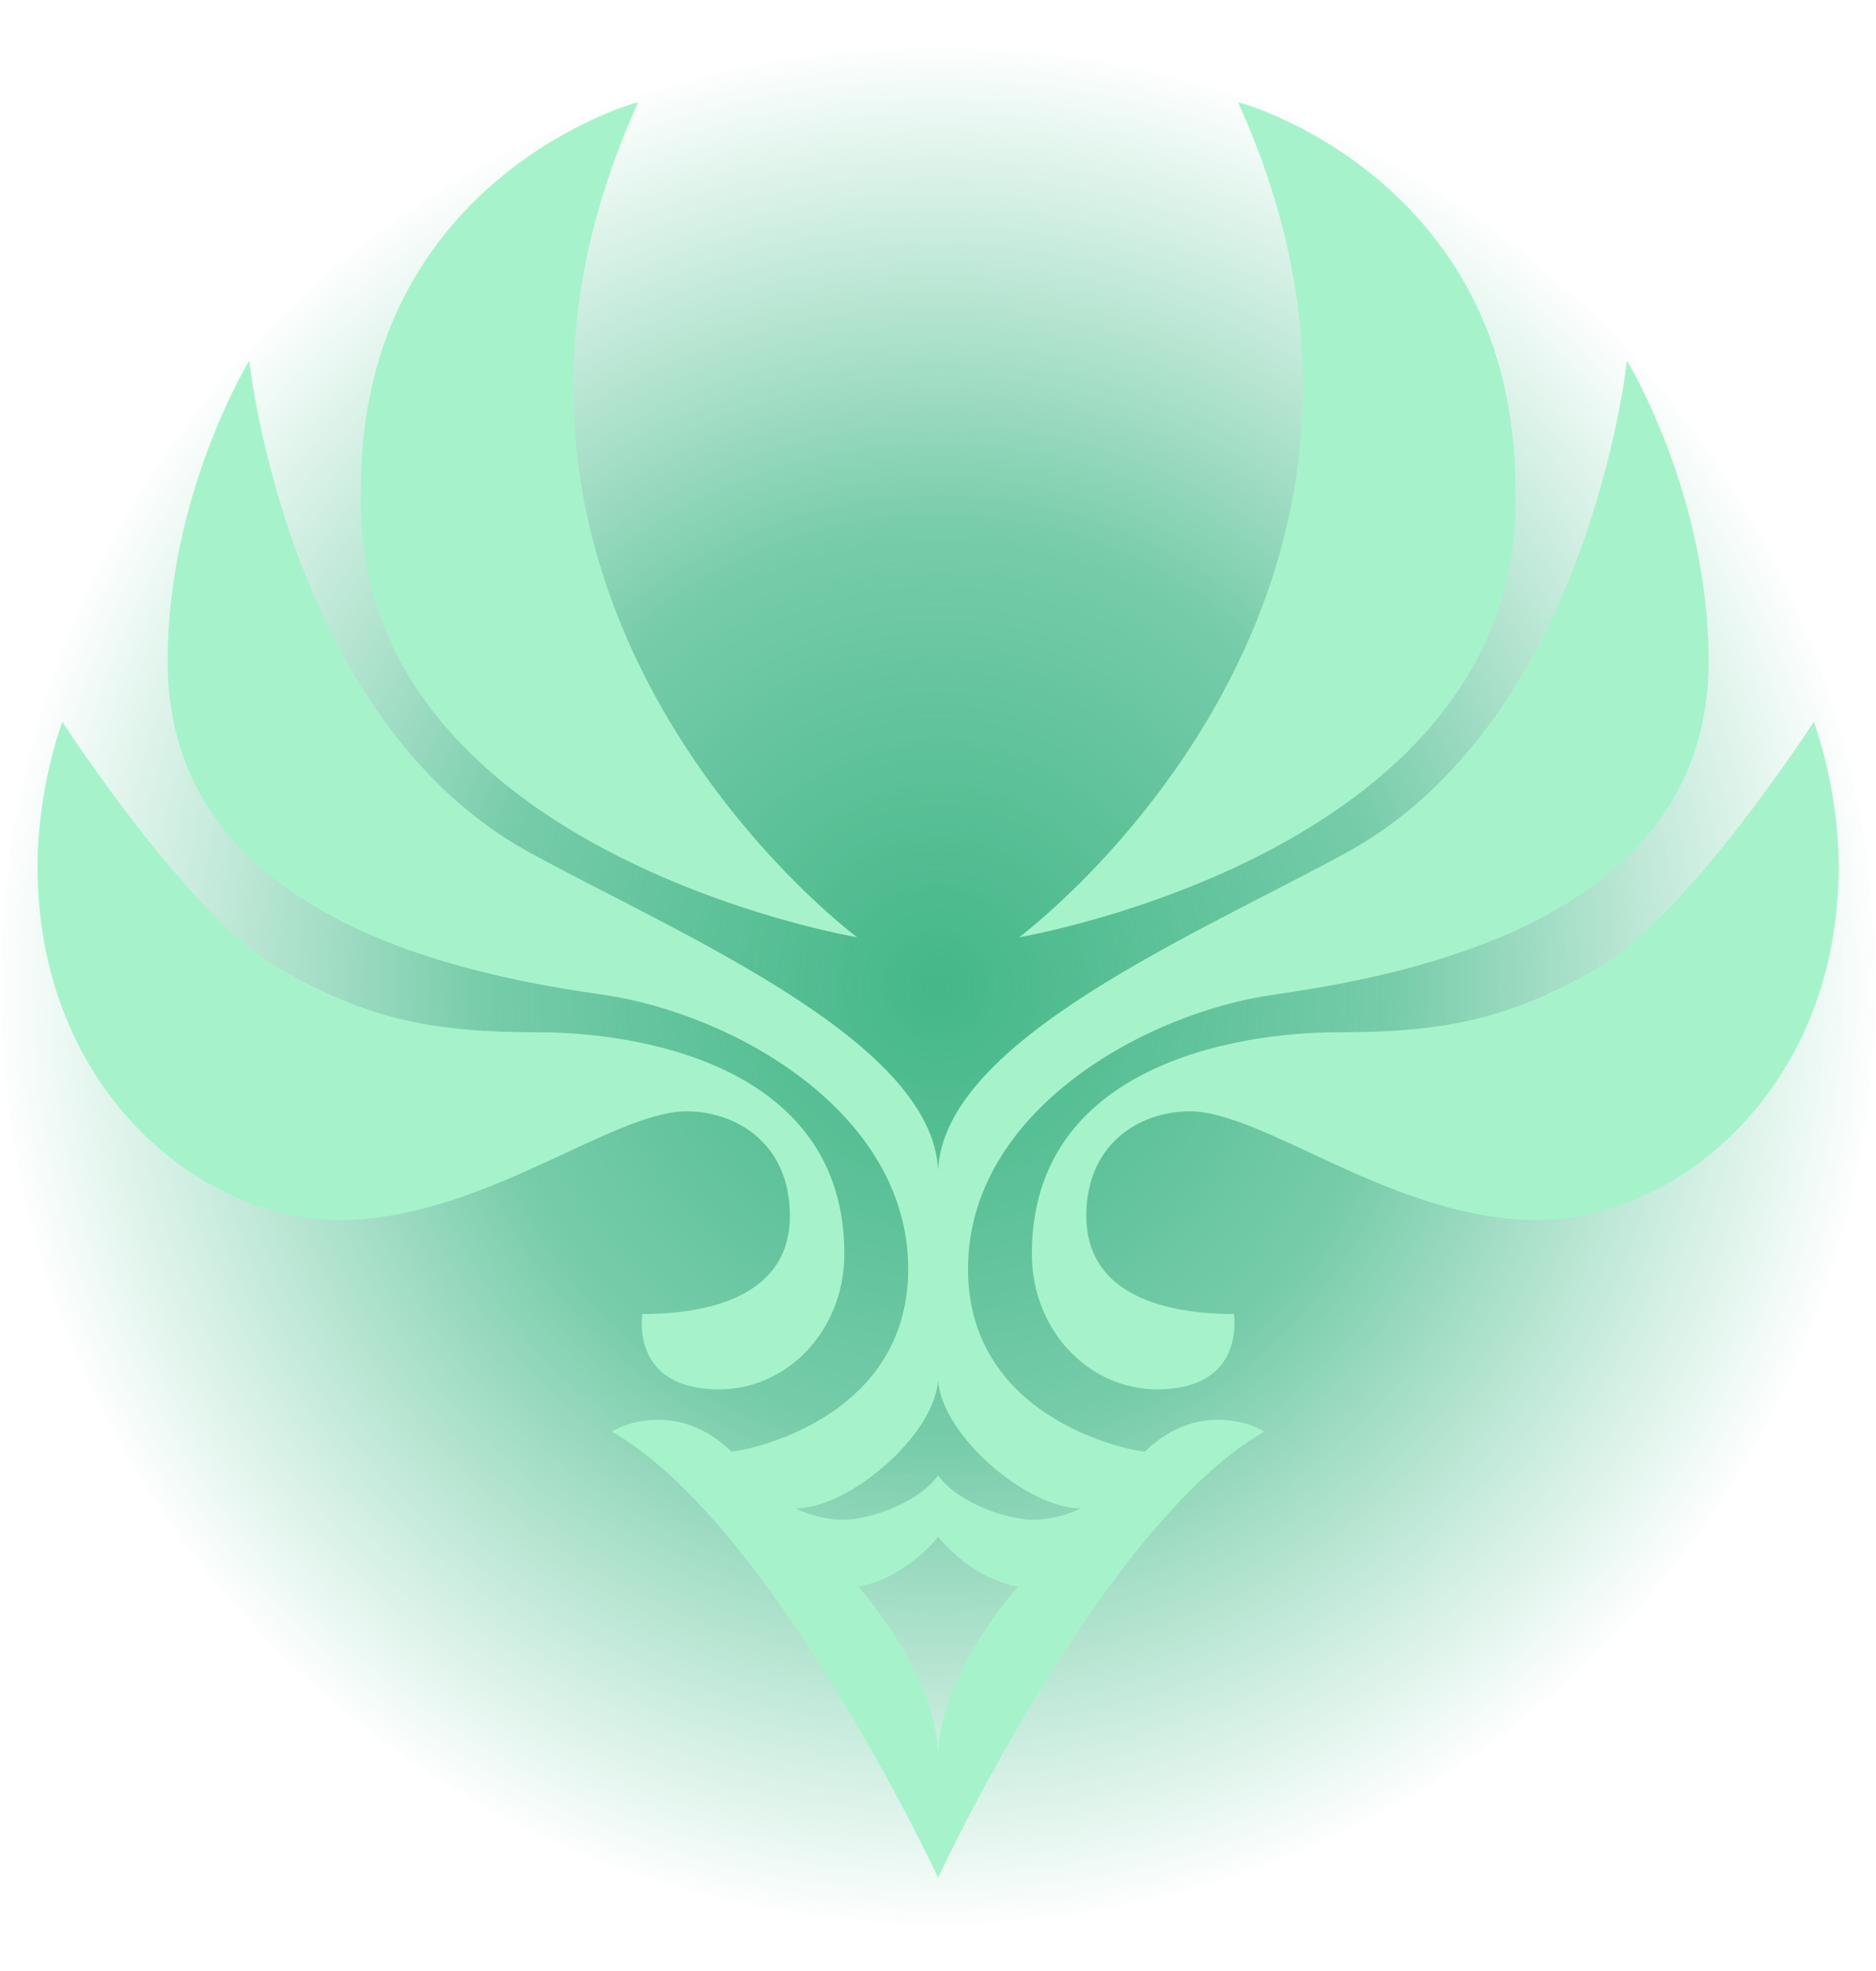 <?xml version="1.0" encoding="UTF-8" standalone="no"?>
<!DOCTYPE svg PUBLIC "-//W3C//DTD SVG 1.1//EN" "http://www.w3.org/Graphics/SVG/1.1/DTD/svg11.dtd">
<svg width="100%" height="100%" viewBox="0 0 400 420" version="1.1" xmlns="http://www.w3.org/2000/svg" xmlns:xlink="http://www.w3.org/1999/xlink" xml:space="preserve" xmlns:serif="http://www.serif.com/" style="fill-rule:evenodd;clip-rule:evenodd;stroke-linejoin:round;stroke-miterlimit:2;">
    <g transform="matrix(1,0,0,1,-5.68434e-14,10)">
        <circle cx="200" cy="200" r="200" style="fill:url(#_Radial1);"/>
    </g>
    <path d="M200.023,249.356C201.285,221.689 254.948,199.235 287.064,181.699C338.894,153.398 346.889,76.826 346.889,76.826C346.889,76.826 364.313,105.277 364.313,140.952C364.313,196.476 299.029,208 271.459,211.97C243.89,215.94 206.396,236.893 206.396,270.417C206.396,303.941 244.13,309.656 244.13,309.303C256.481,297.305 269.714,304.892 269.538,305.069C235.674,324.592 201.454,397.068 200.045,400.075L200.045,400.171L200.023,400.123L200,400.171L200,400.075C198.591,397.068 164.371,324.592 130.507,305.069C130.331,304.892 143.564,297.305 155.915,309.303C155.915,309.656 193.649,303.941 193.649,270.417C193.649,236.893 156.155,215.94 128.586,211.97C101.017,208 35.733,196.476 35.733,140.952C35.733,105.277 53.156,76.826 53.156,76.826C53.156,76.826 61.151,153.398 112.982,181.699C145.097,199.235 198.761,221.689 200.023,249.356ZM200.023,327.478C199.597,328.03 193.149,336.189 183.025,338.109C183.025,338.109 199.341,356.361 200.023,373.342C200.704,356.361 217.02,338.109 217.02,338.109C206.896,336.189 200.448,328.03 200.023,327.478ZM200.023,294.038C199.292,305.884 181.001,321.411 169.67,321.411C169.67,321.501 174.368,323.85 179.788,323.85C185.19,323.85 195.746,320.351 200,314.428L200,314.364L200.023,314.396L200.045,314.364L200.045,314.428C204.299,320.351 214.856,323.85 220.257,323.85C225.677,323.85 230.375,321.501 230.375,321.411C219.044,321.411 200.753,305.884 200.023,294.038ZM263.096,280.004C246.299,280.004 231.619,274.781 231.619,259.113C231.619,243.445 243.335,236.81 253.639,236.81C269.589,236.81 297.397,259.96 327.604,259.96C357.811,259.96 392.045,231.658 392.045,184.68C392.045,167.698 386.752,153.803 386.752,153.803C386.752,153.803 360.065,195.046 340.656,206.294C321.247,217.543 306.911,219.969 285.297,219.969C263.683,219.969 220.013,227.027 220.013,267.167C220.013,283.709 232.364,296.06 246.7,296.06C265.666,296.06 263.096,280.342 263.096,280.004ZM136.949,280.004C153.746,280.004 168.426,274.781 168.426,259.113C168.426,243.445 156.711,236.81 146.406,236.81C130.456,236.81 102.648,259.96 72.441,259.96C42.234,259.96 8,231.658 8,184.68C8,167.698 13.293,153.803 13.293,153.803C13.293,153.803 39.98,195.046 59.389,206.294C78.798,217.543 93.134,219.969 114.748,219.969C136.362,219.969 180.032,227.027 180.032,267.167C180.032,283.709 167.681,296.06 153.345,296.06C134.379,296.06 136.949,280.342 136.949,280.004ZM217.303,199.715C217.303,199.715 312.651,128.929 263.975,21.808C263.614,21.447 323.1,37.66 323.1,103.998C325.684,181.537 217.303,199.715 217.303,199.715ZM182.742,199.715C182.742,199.715 87.394,128.929 136.071,21.808C136.431,21.447 76.945,37.66 76.945,103.998C74.361,181.537 182.742,199.715 182.742,199.715Z" style="fill:rgb(166,243,203);"/>
    <defs>
        <radialGradient id="_Radial1" cx="0" cy="0" r="1" gradientUnits="userSpaceOnUse" gradientTransform="matrix(200,0,0,200,200,200)"><stop offset="0" style="stop-color:rgb(68,183,136);stop-opacity:1"/><stop offset="0.48" style="stop-color:rgb(68,185,137);stop-opacity:0.73"/><stop offset="1" style="stop-color:rgb(69,191,141);stop-opacity:0"/></radialGradient>
    </defs>
</svg>
